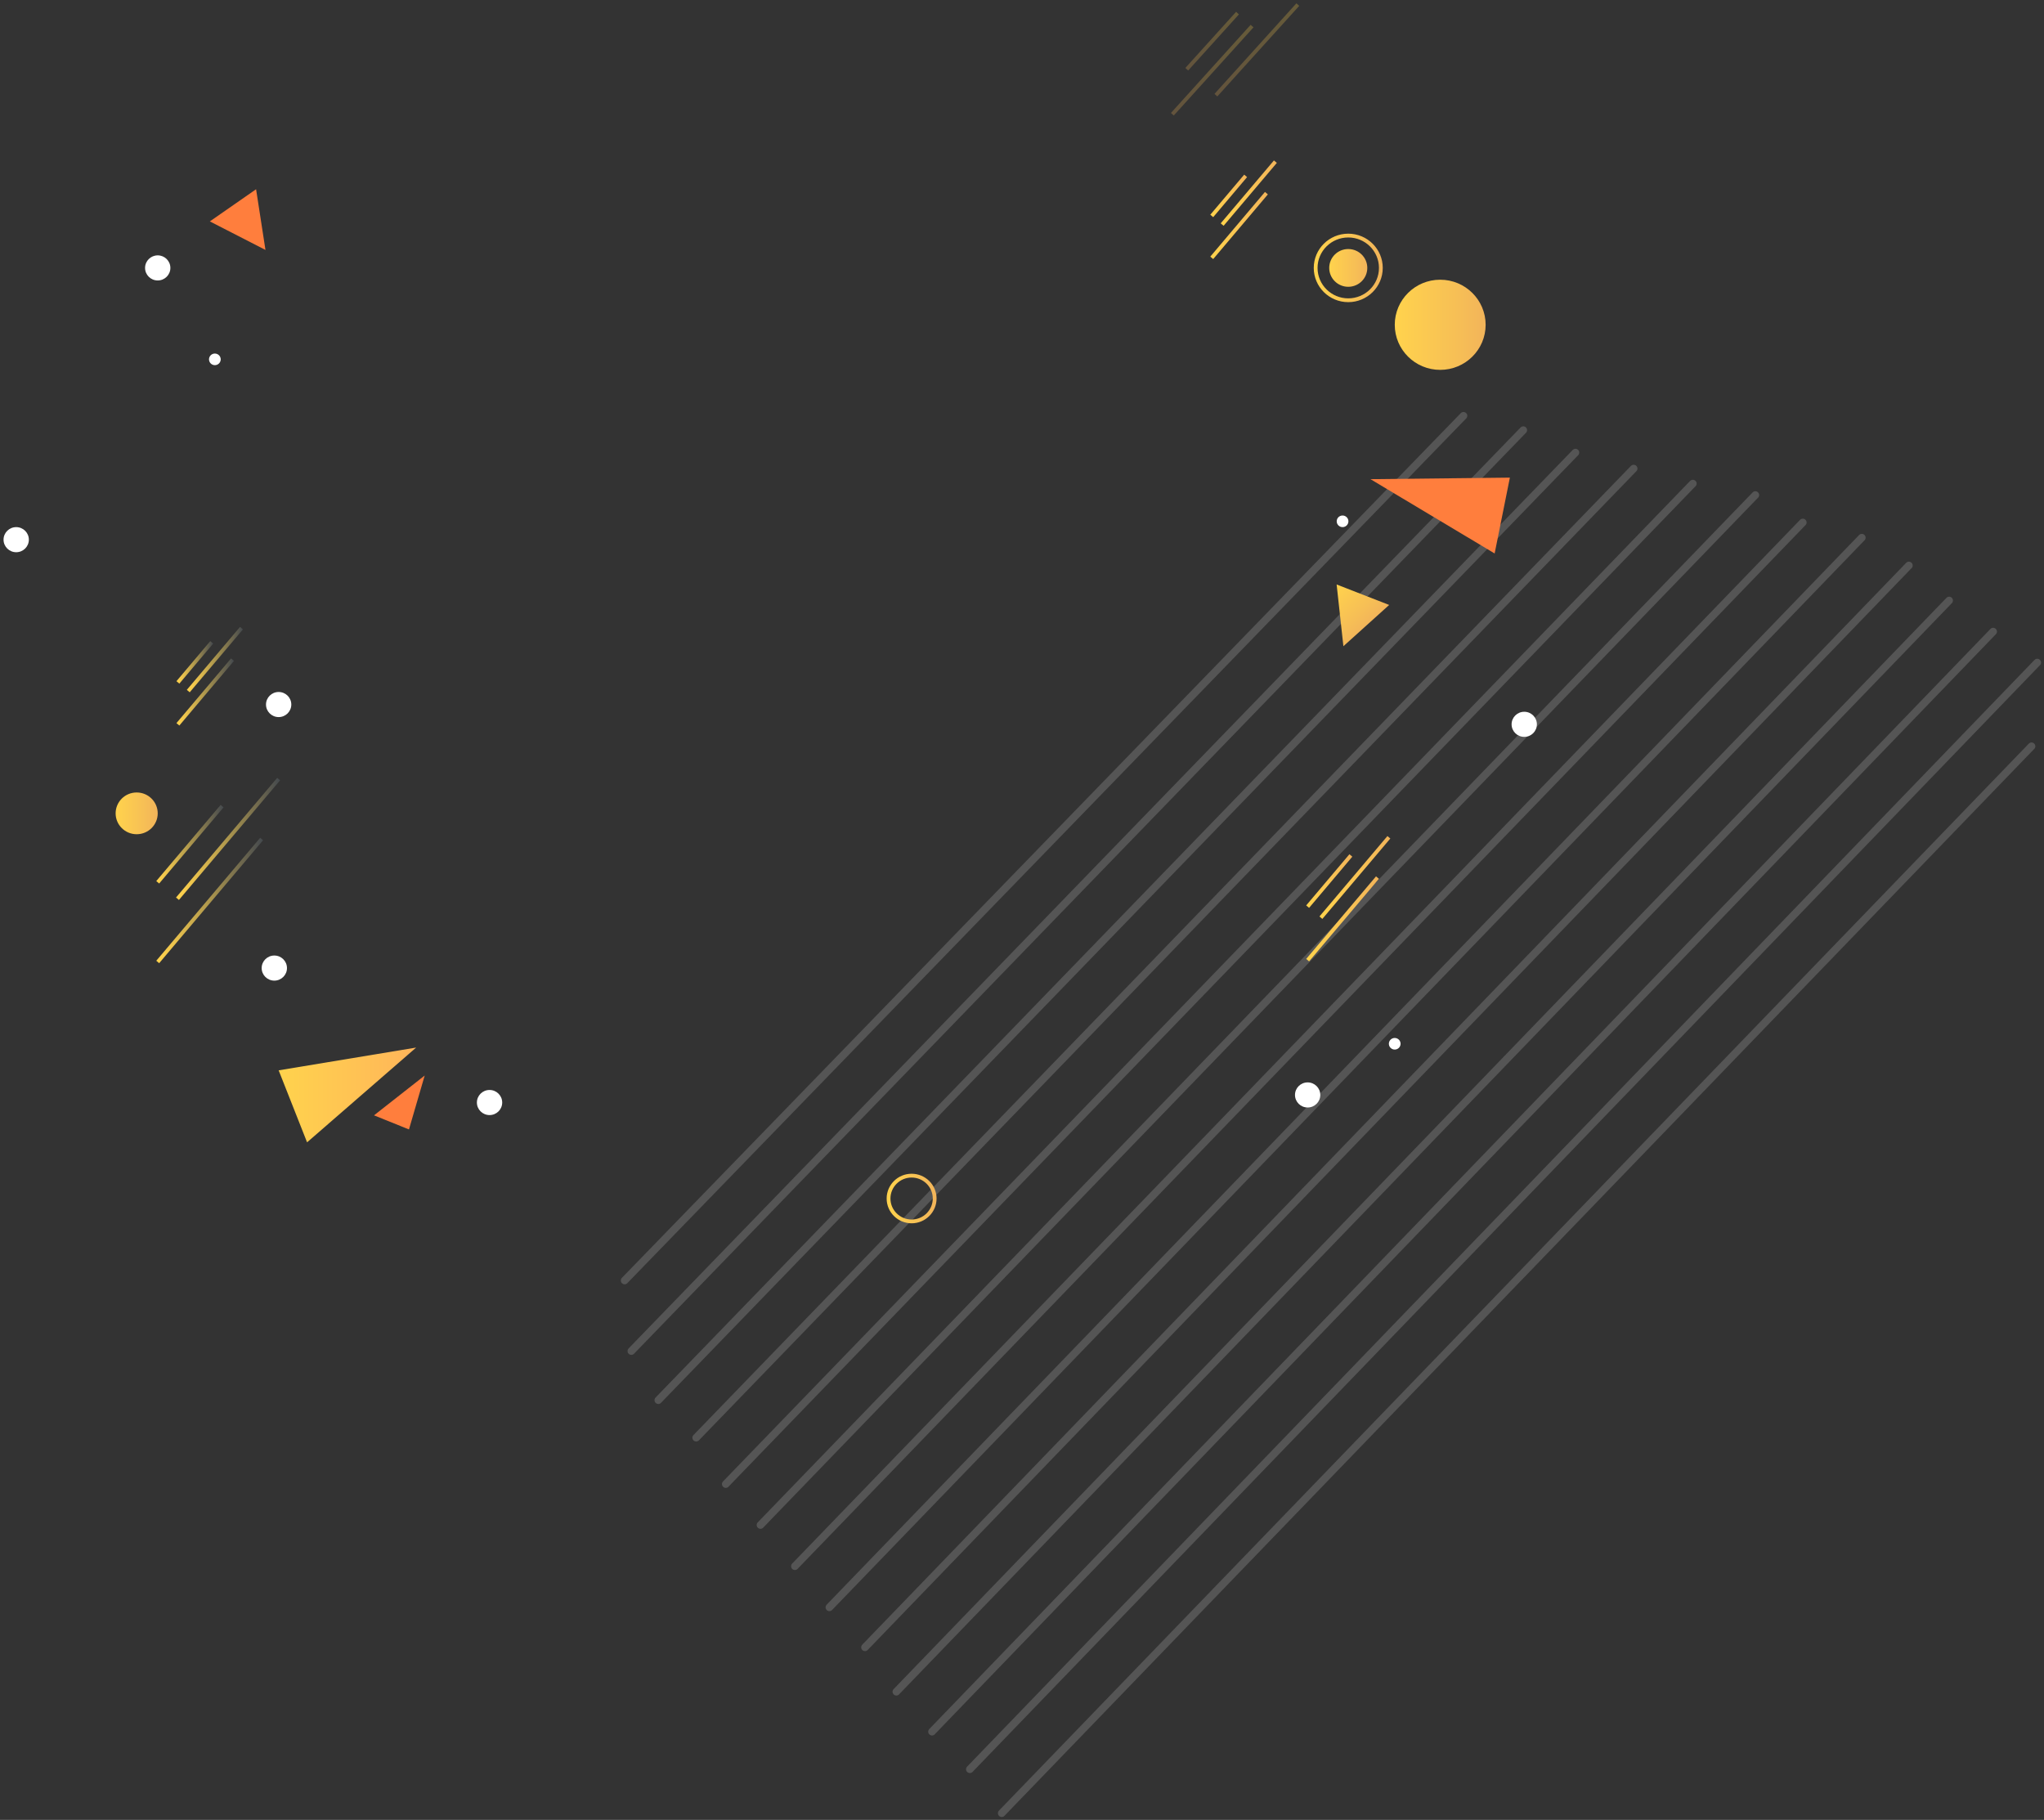 <svg width="538" height="479" viewBox="0 0 538 479" fill="none" xmlns="http://www.w3.org/2000/svg">
<rect x="0" y="0" width="538" height="479" fill="#333333" stroke="none"/>
<g opacity="0.7">
<g opacity="0.7">
<path opacity="0.7" d="M164.405 337.036L385.295 109.346" stroke="#969696" stroke-width="2" stroke-miterlimit="10" stroke-linecap="round" stroke-linejoin="round" stroke-dasharray="0.3 0.3"/>
<path opacity="0.7" d="M166.175 355.608L400.945 113.215" stroke="#969696" stroke-width="2" stroke-miterlimit="10" stroke-linecap="round" stroke-linejoin="round" stroke-dasharray="0.3 0.3"/>
<path opacity="0.7" d="M173.275 368.535L414.685 119.108" stroke="#969696" stroke-width="2" stroke-miterlimit="10" stroke-linecap="round" stroke-linejoin="round" stroke-dasharray="0.3 0.3"/>
<path opacity="0.7" d="M183.244 378.416L430.054 123.265" stroke="#969696" stroke-width="2" stroke-miterlimit="10" stroke-linecap="round" stroke-linejoin="round" stroke-dasharray="0.3 0.3"/>
<path opacity="0.7" d="M191.025 390.618L445.565 127.282" stroke="#969696" stroke-width="2" stroke-miterlimit="10" stroke-linecap="round" stroke-linejoin="round" stroke-dasharray="0.3 0.3"/>
<path opacity="0.7" d="M200.165 401.392L462.025 130.298" stroke="#969696" stroke-width="2" stroke-miterlimit="10" stroke-linecap="round" stroke-linejoin="round" stroke-dasharray="0.3 0.3"/>
<path opacity="0.7" d="M209.224 412.236L474.624 137.402" stroke="#969696" stroke-width="2" stroke-miterlimit="10" stroke-linecap="round" stroke-linejoin="round" stroke-dasharray="0.3 0.3"/>
<path opacity="0.7" d="M218.304 423.059L490.044 141.519" stroke="#969696" stroke-width="2" stroke-miterlimit="10" stroke-linecap="round" stroke-linejoin="round" stroke-dasharray="0.3 0.3"/>
<path opacity="0.7" d="M227.675 433.585L502.585 148.681" stroke="#969696" stroke-width="2" stroke-miterlimit="10" stroke-linecap="round" stroke-linejoin="round" stroke-dasharray="0.3 0.3"/>
<path opacity="0.7" d="M235.934 445.272L513.034 158.057" stroke="#969696" stroke-width="2" stroke-miterlimit="10" stroke-linecap="round" stroke-linejoin="round" stroke-dasharray="0.3 0.3"/>
<path opacity="0.7" d="M245.315 455.788L524.815 166.033" stroke="#969696" stroke-width="2" stroke-miterlimit="10" stroke-linecap="round" stroke-linejoin="round" stroke-dasharray="0.3 0.3"/>
<path opacity="0.7" d="M255.275 465.679L536.415 174.188" stroke="#969696" stroke-width="2" stroke-miterlimit="10" stroke-linecap="round" stroke-linejoin="round" stroke-dasharray="0.3 0.3"/>
<path opacity="0.7" d="M263.665 477.246L534.875 196.261" stroke="#969696" stroke-width="2" stroke-miterlimit="10" stroke-linecap="round" stroke-linejoin="round" stroke-dasharray="0.3 0.3"/>
</g>
</g>
<path d="M354.875 75.486C357.641 75.486 359.884 73.261 359.884 70.516C359.884 67.771 357.641 65.546 354.875 65.546C352.108 65.546 349.865 67.771 349.865 70.516C349.865 73.261 352.108 75.486 354.875 75.486Z" fill="url(#paint0_linear_2115_510)"/>
<path d="M354.874 79.028C359.613 79.028 363.454 75.217 363.454 70.516C363.454 65.815 359.613 62.004 354.874 62.004C350.136 62.004 346.294 65.815 346.294 70.516C346.294 75.217 350.136 79.028 354.874 79.028Z" stroke="url(#paint1_linear_2115_510)" stroke-miterlimit="10"/>
<path d="M246.014 315.459C246.014 318.782 243.294 321.481 239.944 321.481C236.594 321.481 233.874 318.782 233.874 315.459C233.874 312.135 236.594 309.437 239.944 309.437C243.294 309.437 246.014 312.125 246.014 315.459Z" stroke="url(#paint2_linear_2115_510)" stroke-miterlimit="10"/>
<path d="M379.074 97.352C385.68 97.352 391.034 92.039 391.034 85.486C391.034 78.933 385.68 73.621 379.074 73.621C372.469 73.621 367.115 78.933 367.115 85.486C367.115 92.039 372.469 97.352 379.074 97.352Z" fill="url(#paint3_linear_2115_510)"/>
<path d="M41.514 214.079C41.514 217.115 39.034 219.575 35.974 219.575C32.914 219.575 30.434 217.115 30.434 214.079C30.434 211.043 32.914 208.583 35.974 208.583C39.034 208.583 41.514 211.043 41.514 214.079Z" fill="url(#paint4_linear_2115_510)"/>
<path d="M318.944 56.835L327.864 46.29" stroke="url(#paint5_linear_2115_510)" stroke-miterlimit="10"/>
<path d="M321.684 59.107L335.694 42.55" stroke="url(#paint6_linear_2115_510)" stroke-miterlimit="10"/>
<path d="M318.944 67.867L333.334 50.843" stroke="url(#paint7_linear_2115_510)" stroke-miterlimit="10"/>
<path d="M46.825 179.614L55.734 169.069" stroke="url(#paint8_linear_2115_510)" stroke-miterlimit="10"/>
<path d="M49.554 181.896L63.564 165.328" stroke="url(#paint9_linear_2115_510)" stroke-miterlimit="10"/>
<path d="M46.825 190.646L61.205 173.622" stroke="url(#paint10_linear_2115_510)" stroke-miterlimit="10"/>
<path d="M344.184 238.633L355.564 225.16" stroke="url(#paint11_linear_2115_510)" stroke-miterlimit="10"/>
<path d="M347.674 241.54L365.564 220.379" stroke="url(#paint12_linear_2115_510)" stroke-miterlimit="10"/>
<path d="M344.184 252.72L362.564 230.984" stroke="url(#paint13_linear_2115_510)" stroke-miterlimit="10"/>
<g opacity="0.5">
<path opacity="0.5" d="M325.724 3.452L312.365 18.224" stroke="url(#paint14_linear_2115_510)" stroke-miterlimit="10"/>
<path opacity="0.5" d="M329.555 6.865L308.574 30.069" stroke="url(#paint15_linear_2115_510)" stroke-miterlimit="10"/>
<path opacity="0.5" d="M341.594 1.21L320.034 25.049" stroke="url(#paint16_linear_2115_510)" stroke-miterlimit="10"/>
</g>
<path d="M41.514 232.224L58.464 212.174" stroke="url(#paint17_linear_2115_510)" stroke-miterlimit="10"/>
<path d="M46.714 236.549L73.344 205.061" stroke="url(#paint18_linear_2115_510)" stroke-miterlimit="10"/>
<path d="M41.514 253.196L68.864 220.835" stroke="url(#paint19_linear_2115_510)" stroke-miterlimit="10"/>
<path d="M73.344 188.741C75.183 188.741 76.674 187.262 76.674 185.438C76.674 183.613 75.183 182.134 73.344 182.134C71.505 182.134 70.014 183.613 70.014 185.438C70.014 187.262 71.505 188.741 73.344 188.741Z" fill="white"/>
<path d="M75.534 254.803C75.534 256.629 74.044 258.107 72.204 258.107C70.364 258.107 68.874 256.629 68.874 254.803C68.874 252.978 70.364 251.5 72.204 251.5C74.044 251.5 75.534 252.978 75.534 254.803Z" fill="white"/>
<path d="M58.094 94.584C58.094 95.427 57.404 96.112 56.554 96.112C55.704 96.112 55.014 95.427 55.014 94.584C55.014 93.74 55.704 93.056 56.554 93.056C57.404 93.066 58.094 93.74 58.094 94.584Z" fill="white"/>
<path d="M353.374 138.741C354.225 138.741 354.914 138.057 354.914 137.213C354.914 136.369 354.225 135.685 353.374 135.685C352.524 135.685 351.834 136.369 351.834 137.213C351.834 138.057 352.524 138.741 353.374 138.741Z" fill="white"/>
<path d="M368.644 274.724C368.644 275.568 367.954 276.252 367.104 276.252C366.254 276.252 365.564 275.568 365.564 274.724C365.564 273.881 366.254 273.197 367.104 273.197C367.954 273.206 368.644 273.881 368.644 274.724Z" fill="white"/>
<path d="M41.514 73.82C43.353 73.82 44.844 72.341 44.844 70.516C44.844 68.692 43.353 67.212 41.514 67.212C39.675 67.212 38.184 68.692 38.184 70.516C38.184 72.341 39.675 73.82 41.514 73.82Z" fill="white"/>
<path d="M132.184 290.191C132.184 292.016 130.694 293.494 128.854 293.494C127.014 293.494 125.524 292.016 125.524 290.191C125.524 288.365 127.014 286.887 128.854 286.887C130.694 286.887 132.184 288.365 132.184 290.191Z" fill="white"/>
<path d="M347.514 288.197C347.514 290.022 346.024 291.5 344.184 291.5C342.344 291.5 340.854 290.022 340.854 288.197C340.854 286.371 342.344 284.893 344.184 284.893C346.024 284.893 347.514 286.371 347.514 288.197Z" fill="white"/>
<path d="M404.524 190.646C404.524 192.472 403.035 193.95 401.195 193.95C399.355 193.95 397.865 192.472 397.865 190.646C397.865 188.821 399.355 187.343 401.195 187.343C403.035 187.333 404.524 188.821 404.524 190.646Z" fill="white"/>
<path d="M4.264 145.348C6.103 145.348 7.594 143.869 7.594 142.044C7.594 140.22 6.103 138.741 4.264 138.741C2.425 138.741 0.934 140.22 0.934 142.044C0.934 143.869 2.425 145.348 4.264 145.348Z" fill="white"/>
<path d="M98.444 293.564L107.644 297.274L111.784 283.087L98.444 293.564Z" fill="#FF7E3D"/>
<path d="M73.344 281.718L80.825 300.667L109.534 275.726L73.344 281.718Z" fill="url(#paint20_linear_2115_510)"/>
<path d="M397.414 125.715L393.404 145.675L360.724 126.122L397.414 125.715Z" fill="#FF7E3D"/>
<path d="M67.404 49.811L55.234 58.274L69.874 65.784L67.404 49.811Z" fill="#FF7E3D"/>
<path d="M365.644 159.227L351.814 153.84L353.594 170.09L365.644 159.227Z" fill="url(#paint21_linear_2115_510)"/>
<defs>
<linearGradient id="paint0_linear_2115_510" x1="349.869" y1="70.52" x2="359.879" y2="70.52" gradientUnits="userSpaceOnUse">
<stop offset="0.028" stop-color="#FFD24D"/>
<stop offset="0.715" stop-color="#F6BE56"/>
<stop offset="1" stop-color="#F2B45A"/>
</linearGradient>
<linearGradient id="paint1_linear_2115_510" x1="345.791" y1="70.52" x2="363.956" y2="70.52" gradientUnits="userSpaceOnUse">
<stop offset="0.028" stop-color="#FFD24D"/>
<stop offset="0.715" stop-color="#F6BE56"/>
<stop offset="1" stop-color="#F2B45A"/>
</linearGradient>
<linearGradient id="paint2_linear_2115_510" x1="233.371" y1="315.455" x2="246.509" y2="315.455" gradientUnits="userSpaceOnUse">
<stop offset="0.028" stop-color="#FFD24D"/>
<stop offset="0.715" stop-color="#F6BE56"/>
<stop offset="1" stop-color="#F2B45A"/>
</linearGradient>
<linearGradient id="paint3_linear_2115_510" x1="367.11" y1="85.491" x2="391.036" y2="85.491" gradientUnits="userSpaceOnUse">
<stop offset="0.028" stop-color="#FFD24D"/>
<stop offset="0.715" stop-color="#F6BE56"/>
<stop offset="1" stop-color="#F2B45A"/>
</linearGradient>
<linearGradient id="paint4_linear_2115_510" x1="30.442" y1="214.076" x2="41.514" y2="214.076" gradientUnits="userSpaceOnUse">
<stop offset="0.028" stop-color="#FFD24D"/>
<stop offset="0.715" stop-color="#F6BE56"/>
<stop offset="1" stop-color="#F2B45A"/>
</linearGradient>
<linearGradient id="paint5_linear_2115_510" x1="318.168" y1="52.016" x2="328.642" y2="51.091" gradientUnits="userSpaceOnUse">
<stop offset="0.028" stop-color="#FFD24D"/>
<stop offset="0.715" stop-color="#F6BE56"/>
<stop offset="1" stop-color="#F2B45A"/>
</linearGradient>
<linearGradient id="paint6_linear_2115_510" x1="320.661" y1="51.526" x2="336.715" y2="50.108" gradientUnits="userSpaceOnUse">
<stop offset="0.028" stop-color="#FFD24D"/>
<stop offset="0.715" stop-color="#F6BE56"/>
<stop offset="1" stop-color="#F2B45A"/>
</linearGradient>
<linearGradient id="paint7_linear_2115_510" x1="317.905" y1="60.07" x2="334.379" y2="58.615" gradientUnits="userSpaceOnUse">
<stop offset="0.028" stop-color="#FFD24D"/>
<stop offset="0.715" stop-color="#F6BE56"/>
<stop offset="1" stop-color="#F2B45A"/>
</linearGradient>
<linearGradient id="paint8_linear_2115_510" x1="46.437" y1="174.342" x2="56.118" y2="174.342" gradientUnits="userSpaceOnUse">
<stop offset="0.028" stop-color="#FFD24D"/>
<stop offset="0.167" stop-color="#EBC34D"/>
<stop offset="0.454" stop-color="#B69D4D"/>
<stop offset="0.86" stop-color="#625F4E"/>
<stop offset="1" stop-color="#44494E"/>
</linearGradient>
<linearGradient id="paint9_linear_2115_510" x1="49.174" y1="173.609" x2="63.946" y2="173.609" gradientUnits="userSpaceOnUse">
<stop offset="0.028" stop-color="#FFD24D"/>
<stop offset="0.167" stop-color="#EBC34D"/>
<stop offset="0.454" stop-color="#B69D4D"/>
<stop offset="0.86" stop-color="#625F4E"/>
<stop offset="1" stop-color="#44494E"/>
</linearGradient>
<linearGradient id="paint10_linear_2115_510" x1="46.437" y1="182.135" x2="61.592" y2="182.135" gradientUnits="userSpaceOnUse">
<stop offset="0.028" stop-color="#FFD24D"/>
<stop offset="0.167" stop-color="#EBC34D"/>
<stop offset="0.454" stop-color="#B69D4D"/>
<stop offset="0.86" stop-color="#625F4E"/>
<stop offset="1" stop-color="#44494E"/>
</linearGradient>
<linearGradient id="paint11_linear_2115_510" x1="343.281" y1="232.47" x2="356.465" y2="231.306" gradientUnits="userSpaceOnUse">
<stop offset="0.028" stop-color="#FFD24D"/>
<stop offset="0.715" stop-color="#F6BE56"/>
<stop offset="1" stop-color="#F2B45A"/>
</linearGradient>
<linearGradient id="paint12_linear_2115_510" x1="346.465" y1="231.844" x2="366.776" y2="230.05" gradientUnits="userSpaceOnUse">
<stop offset="0.028" stop-color="#FFD24D"/>
<stop offset="0.715" stop-color="#F6BE56"/>
<stop offset="1" stop-color="#F2B45A"/>
</linearGradient>
<linearGradient id="paint13_linear_2115_510" x1="342.945" y1="242.759" x2="363.793" y2="240.917" gradientUnits="userSpaceOnUse">
<stop offset="0.028" stop-color="#FFD24D"/>
<stop offset="0.715" stop-color="#F6BE56"/>
<stop offset="1" stop-color="#F2B45A"/>
</linearGradient>
<linearGradient id="paint14_linear_2115_510" x1="318.642" y1="3.485" x2="319.433" y2="18.197" gradientUnits="userSpaceOnUse">
<stop offset="0.028" stop-color="#FFD24D"/>
<stop offset="0.715" stop-color="#F6BE56"/>
<stop offset="1" stop-color="#F2B45A"/>
</linearGradient>
<linearGradient id="paint15_linear_2115_510" x1="318.444" y1="7.115" x2="319.665" y2="29.829" gradientUnits="userSpaceOnUse">
<stop offset="0.028" stop-color="#FFD24D"/>
<stop offset="0.715" stop-color="#F6BE56"/>
<stop offset="1" stop-color="#F2B45A"/>
</linearGradient>
<linearGradient id="paint16_linear_2115_510" x1="330.179" y1="1.475" x2="331.432" y2="24.791" gradientUnits="userSpaceOnUse">
<stop offset="0.028" stop-color="#FFD24D"/>
<stop offset="0.715" stop-color="#F6BE56"/>
<stop offset="1" stop-color="#F2B45A"/>
</linearGradient>
<linearGradient id="paint17_linear_2115_510" x1="40.348" y1="223.037" x2="59.625" y2="221.335" gradientUnits="userSpaceOnUse">
<stop offset="0.028" stop-color="#FFD24D"/>
<stop offset="0.167" stop-color="#EBC34D"/>
<stop offset="0.454" stop-color="#B69D4D"/>
<stop offset="0.86" stop-color="#625F4E"/>
<stop offset="1" stop-color="#44494E"/>
</linearGradient>
<linearGradient id="paint18_linear_2115_510" x1="45.087" y1="222.106" x2="74.97" y2="219.466" gradientUnits="userSpaceOnUse">
<stop offset="0.028" stop-color="#FFD24D"/>
<stop offset="0.167" stop-color="#EBC34D"/>
<stop offset="0.454" stop-color="#B69D4D"/>
<stop offset="0.86" stop-color="#625F4E"/>
<stop offset="1" stop-color="#44494E"/>
</linearGradient>
<linearGradient id="paint19_linear_2115_510" x1="39.848" y1="238.349" x2="70.531" y2="235.639" gradientUnits="userSpaceOnUse">
<stop offset="0.028" stop-color="#FFD24D"/>
<stop offset="0.167" stop-color="#EBC34D"/>
<stop offset="0.454" stop-color="#B69D4D"/>
<stop offset="0.86" stop-color="#625F4E"/>
<stop offset="1" stop-color="#44494E"/>
</linearGradient>
<linearGradient id="paint20_linear_2115_510" x1="73.343" y1="288.198" x2="109.534" y2="288.198" gradientUnits="userSpaceOnUse">
<stop offset="0.028" stop-color="#FFD24D"/>
<stop offset="0.715" stop-color="#FFBE56"/>
<stop offset="1" stop-color="#FFB45A"/>
</linearGradient>
<linearGradient id="paint21_linear_2115_510" x1="350.128" y1="155.575" x2="359.93" y2="165.104" gradientUnits="userSpaceOnUse">
<stop offset="0.028" stop-color="#FFD24D"/>
<stop offset="0.715" stop-color="#F6BE56"/>
<stop offset="1" stop-color="#F2B45A"/>
</linearGradient>
</defs>
</svg>

